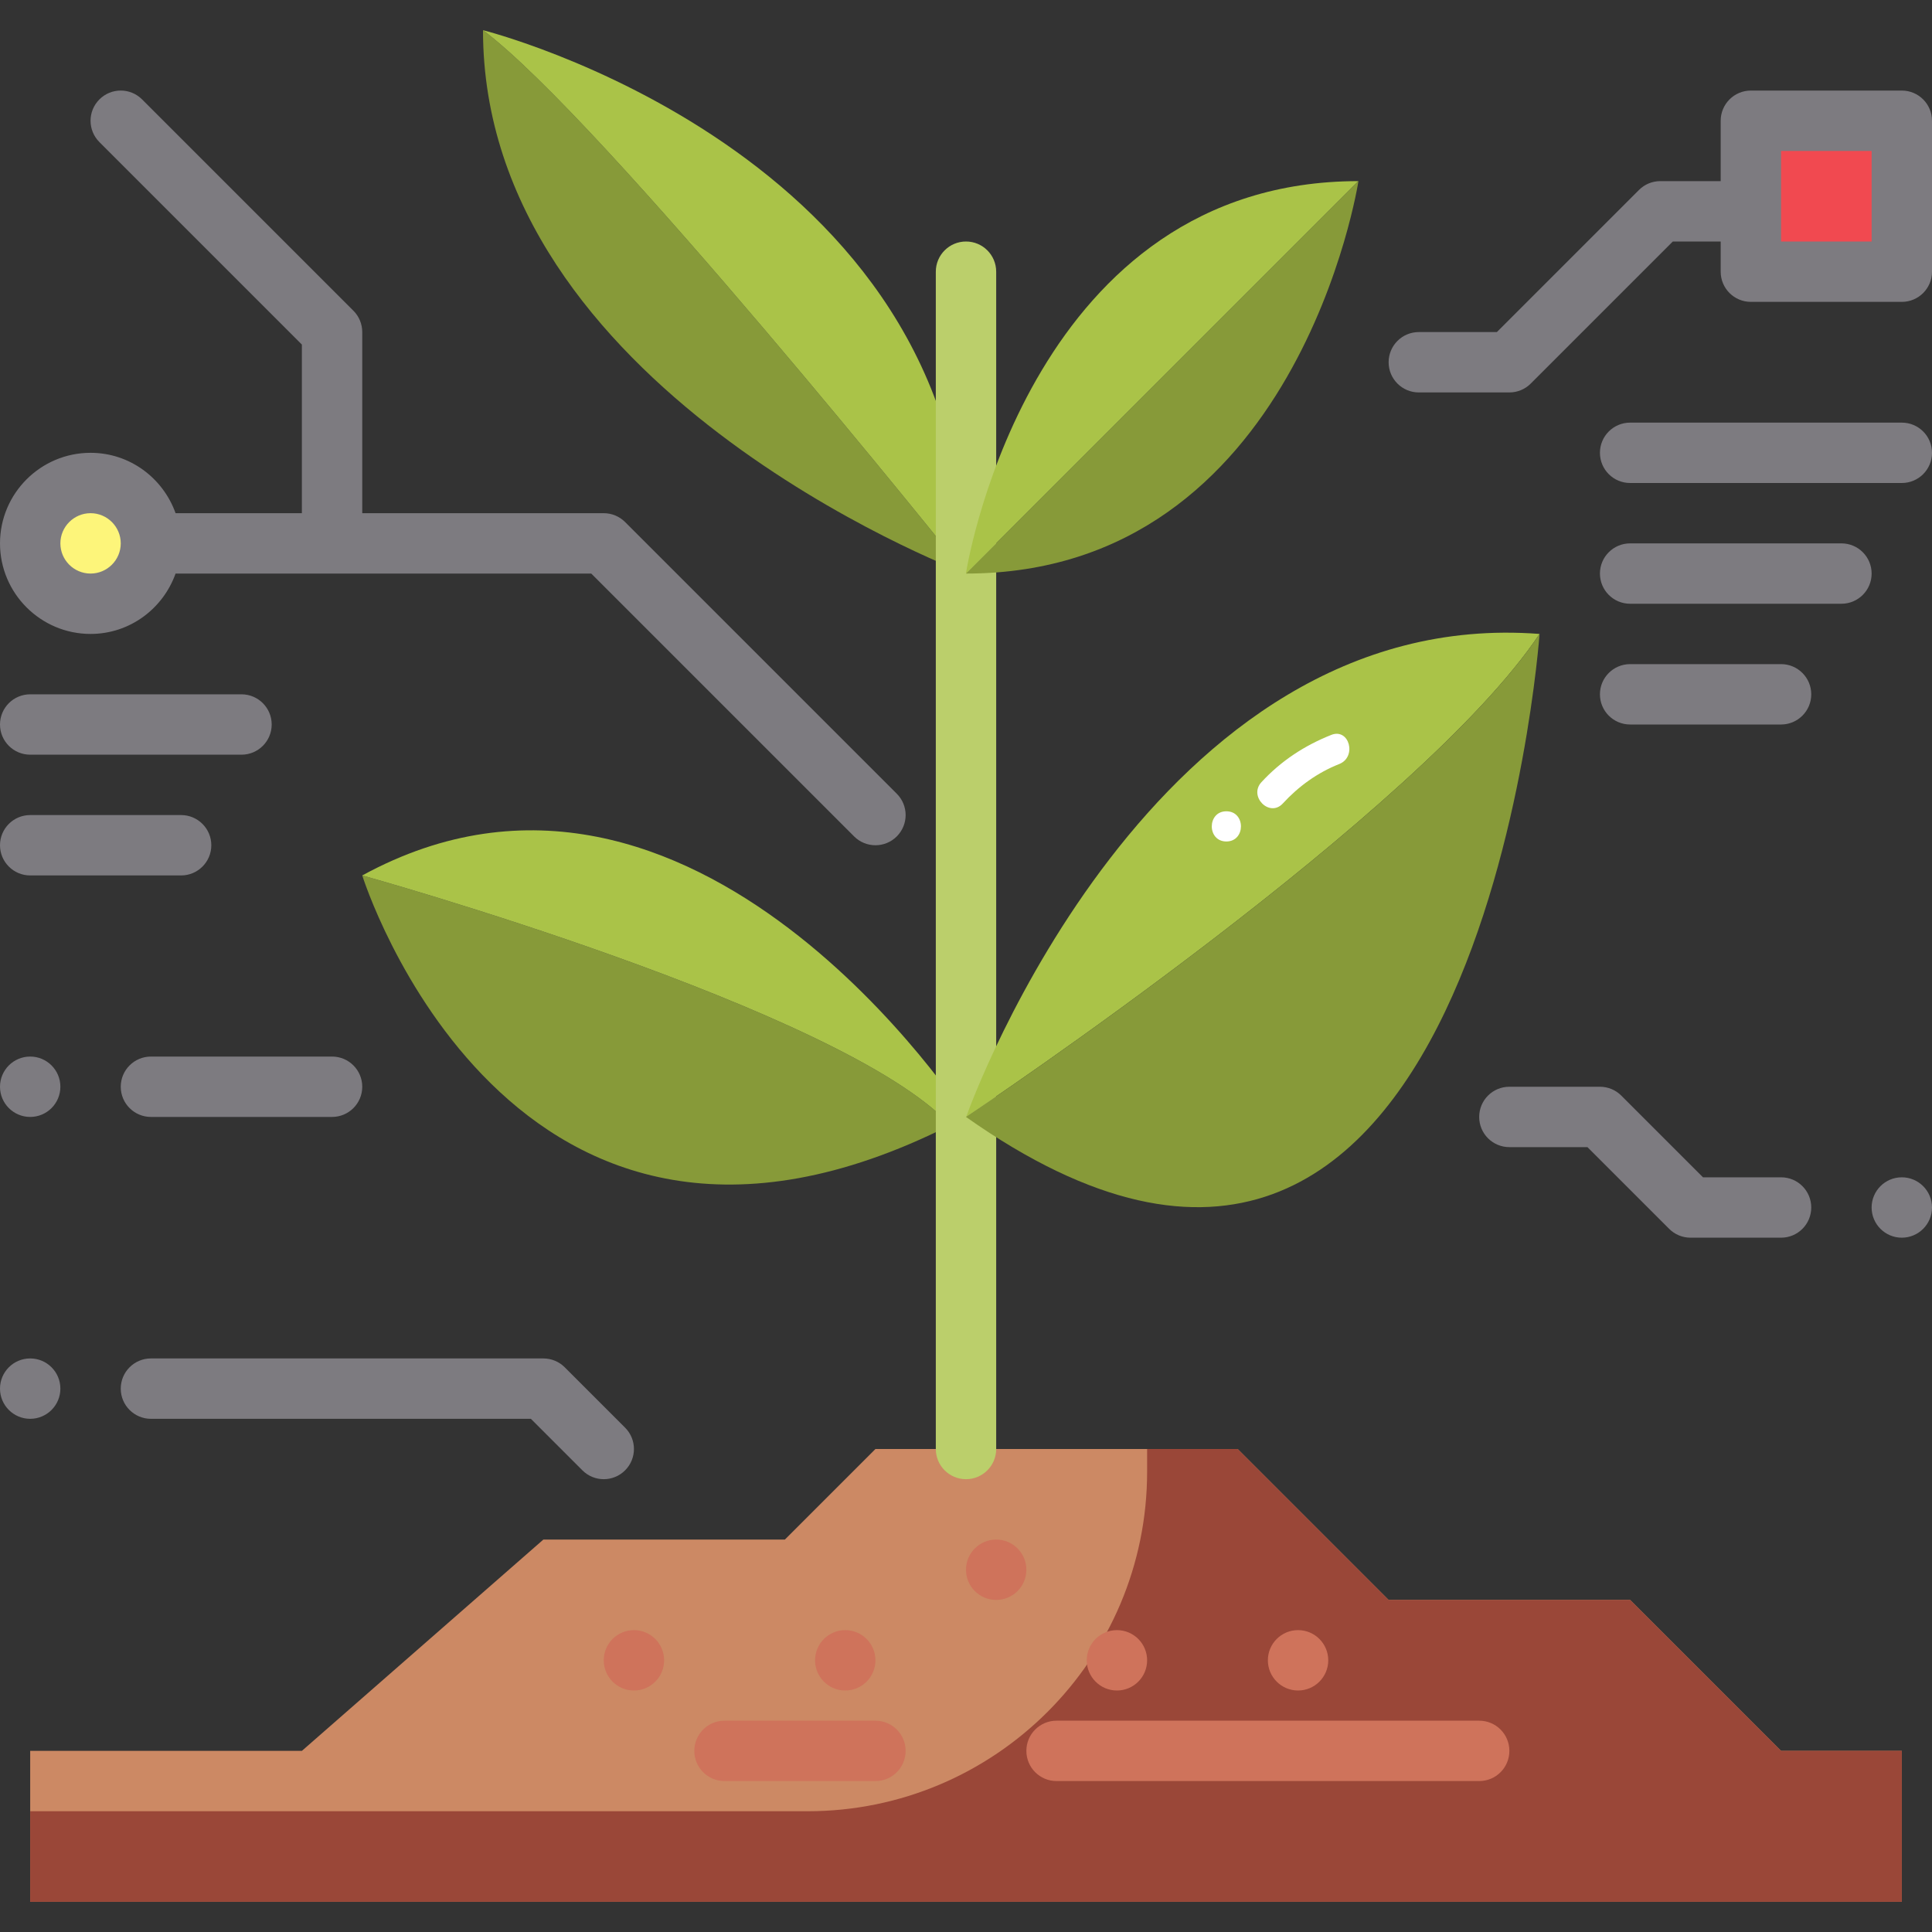 <svg xmlns="http://www.w3.org/2000/svg" enable-background="new 0 0 64 64" viewBox="0 0 64 64"><rect x="0" y="0" width="64" height="64" fill="#333333" stroke="none"/><circle cx="3" cy="18" r="2" fill="#fdf57a"/><polygon fill="#f14950" points="63 4 63 9 58 9 58 7 58 4"/><polygon fill="#cc8964" points="59 58 63 58 63 63 1 63 1 58 10 58 18 51 23 51 26 51 29 48 32 48 35 48 41 48 46 53 54 53"/><path fill="#9a4738" d="M63,58v5H1v-3h25.75C32.963,60,38,54.963,38,48.75V48h3l5,5h8l5,5H63z"/><path fill="#879a39" d="M12 29c0 0 15.9 4.42 19.48 8.27C16.88 44.63 12 29 12 29zM16 1c3.94 2.95 15.63 17.53 15.99 17.99C31.5 18.81 16 12.81 16 1z"/><path fill="#aac348" d="M12 29c11-6 20 8 20 8-.17.09-.35.18-.52.27C27.9 33.42 12 29 12 29zM32 18.98c0 .01 0 .02 0 .02s0 0-.01-.01C31.63 18.53 19.94 3.95 16 1c0 0 15.97 3.99 16 17.96C32 18.97 32 18.97 32 18.98z"/><circle cx="21" cy="55" r="1" fill="#cf735b"/><circle cx="28" cy="55" r="1" fill="#cf735b"/><circle cx="33" cy="52" r="1" fill="#cf735b"/><circle cx="37" cy="55" r="1" fill="#cf735b"/><circle cx="43" cy="55" r="1" fill="#cf735b"/><path fill="#bbcf6b" d="M32,49c-0.552,0-1-0.447-1-1V9c0-0.552,0.448-1,1-1s1,0.448,1,1v39C33,48.553,32.552,49,32,49z"/><circle cx="1" cy="36" r="1" fill="#7d7b80"/><circle cx="1" cy="46" r="1" fill="#7d7b80"/><circle cx="63" cy="40" r="1" fill="#7d7b80"/><path fill="#7d7b80" d="M11 37H5c-.552 0-1-.447-1-1s.448-1 1-1h6c.552 0 1 .447 1 1S11.552 37 11 37zM20 49c-.256 0-.512-.098-.707-.293L17.586 47H5c-.552 0-1-.447-1-1s.448-1 1-1h13c.265 0 .52.105.707.293l2 2c.391.391.391 1.023 0 1.414C20.512 48.902 20.256 49 20 49zM59 41h-3c-.266 0-.52-.105-.707-.293L52.586 38H50c-.553 0-1-.447-1-1s.447-1 1-1h3c.266 0 .52.105.707.293L56.414 39H59c.553 0 1 .447 1 1S59.553 41 59 41z"/><path fill="#cf735b" d="M29 59h-5c-.552 0-1-.447-1-1s.448-1 1-1h5c.552 0 1 .447 1 1S29.552 59 29 59zM49 59H35c-.553 0-1-.447-1-1s.447-1 1-1h14c.553 0 1 .447 1 1S49.553 59 49 59z"/><path fill="#7d7b80" d="M63 16h-9c-.553 0-1-.448-1-1s.447-1 1-1h9c.553 0 1 .448 1 1S63.553 16 63 16zM61 20h-7c-.553 0-1-.448-1-1s.447-1 1-1h7c.553 0 1 .448 1 1S61.553 20 61 20zM59 24h-5c-.553 0-1-.448-1-1s.447-1 1-1h5c.553 0 1 .448 1 1S59.553 24 59 24zM6 29H1c-.552 0-1-.448-1-1s.448-1 1-1h5c.552 0 1 .448 1 1S6.552 29 6 29zM20.707 17.293C20.52 17.106 20.265 17 20 17h-8v-6c0-.265-.105-.52-.293-.707l-7-7c-.391-.391-1.023-.391-1.414 0s-.391 1.023 0 1.414L10 11.414V17H5.816C5.402 15.839 4.302 15 3 15c-1.654 0-3 1.346-3 3s1.346 3 3 3c1.302 0 2.402-.839 2.816-2h13.77l8.707 8.707C28.488 27.902 28.744 28 29 28s.512-.098.707-.293c.391-.391.391-1.023 0-1.414L20.707 17.293zM3 19c-.551 0-1-.449-1-1s.449-1 1-1 1 .449 1 1S3.551 19 3 19zM63 3h-5c-.553 0-1 .448-1 1v2h-2c-.266 0-.52.105-.707.293L49.586 11H47c-.553 0-1 .448-1 1s.447 1 1 1h3c.266 0 .52-.105.707-.293L55.414 8H57v1c0 .552.447 1 1 1h5c.553 0 1-.448 1-1V4C64 3.448 63.553 3 63 3zM62 8h-3V5h3V8zM8 23H1c-.552 0-1 .448-1 1s.448 1 1 1h7c.552 0 1-.448 1-1S8.552 23 8 23z"/><path fill="#aac348" d="M32 18.98C32.1 18.37 34.27 6 45 6L32 19C32 19 32 18.99 32 18.98zM32.01 36.99C32.18 36.49 38.2 20.02 51 21 47.06 26.91 32.47 36.69 32.01 36.99z"/><path fill="#879a39" d="M32 19L45 6C45 6 43 19 32 19zM32.01 36.99C32.47 36.69 47.06 26.91 51 21c0 0-2 28-19 16C32 37 32 37 32.01 36.99z"/><path fill="#fff" d="M44.099 24.345c-.886.352-1.664.862-2.312 1.565-.436.472.27 1.181.707.707.526-.571 1.147-1.021 1.871-1.308C44.956 25.074 44.698 24.107 44.099 24.345zM40.625 26.875c-.643 0-.645 1 0 1C41.268 27.875 41.27 26.875 40.625 26.875z"/></svg>